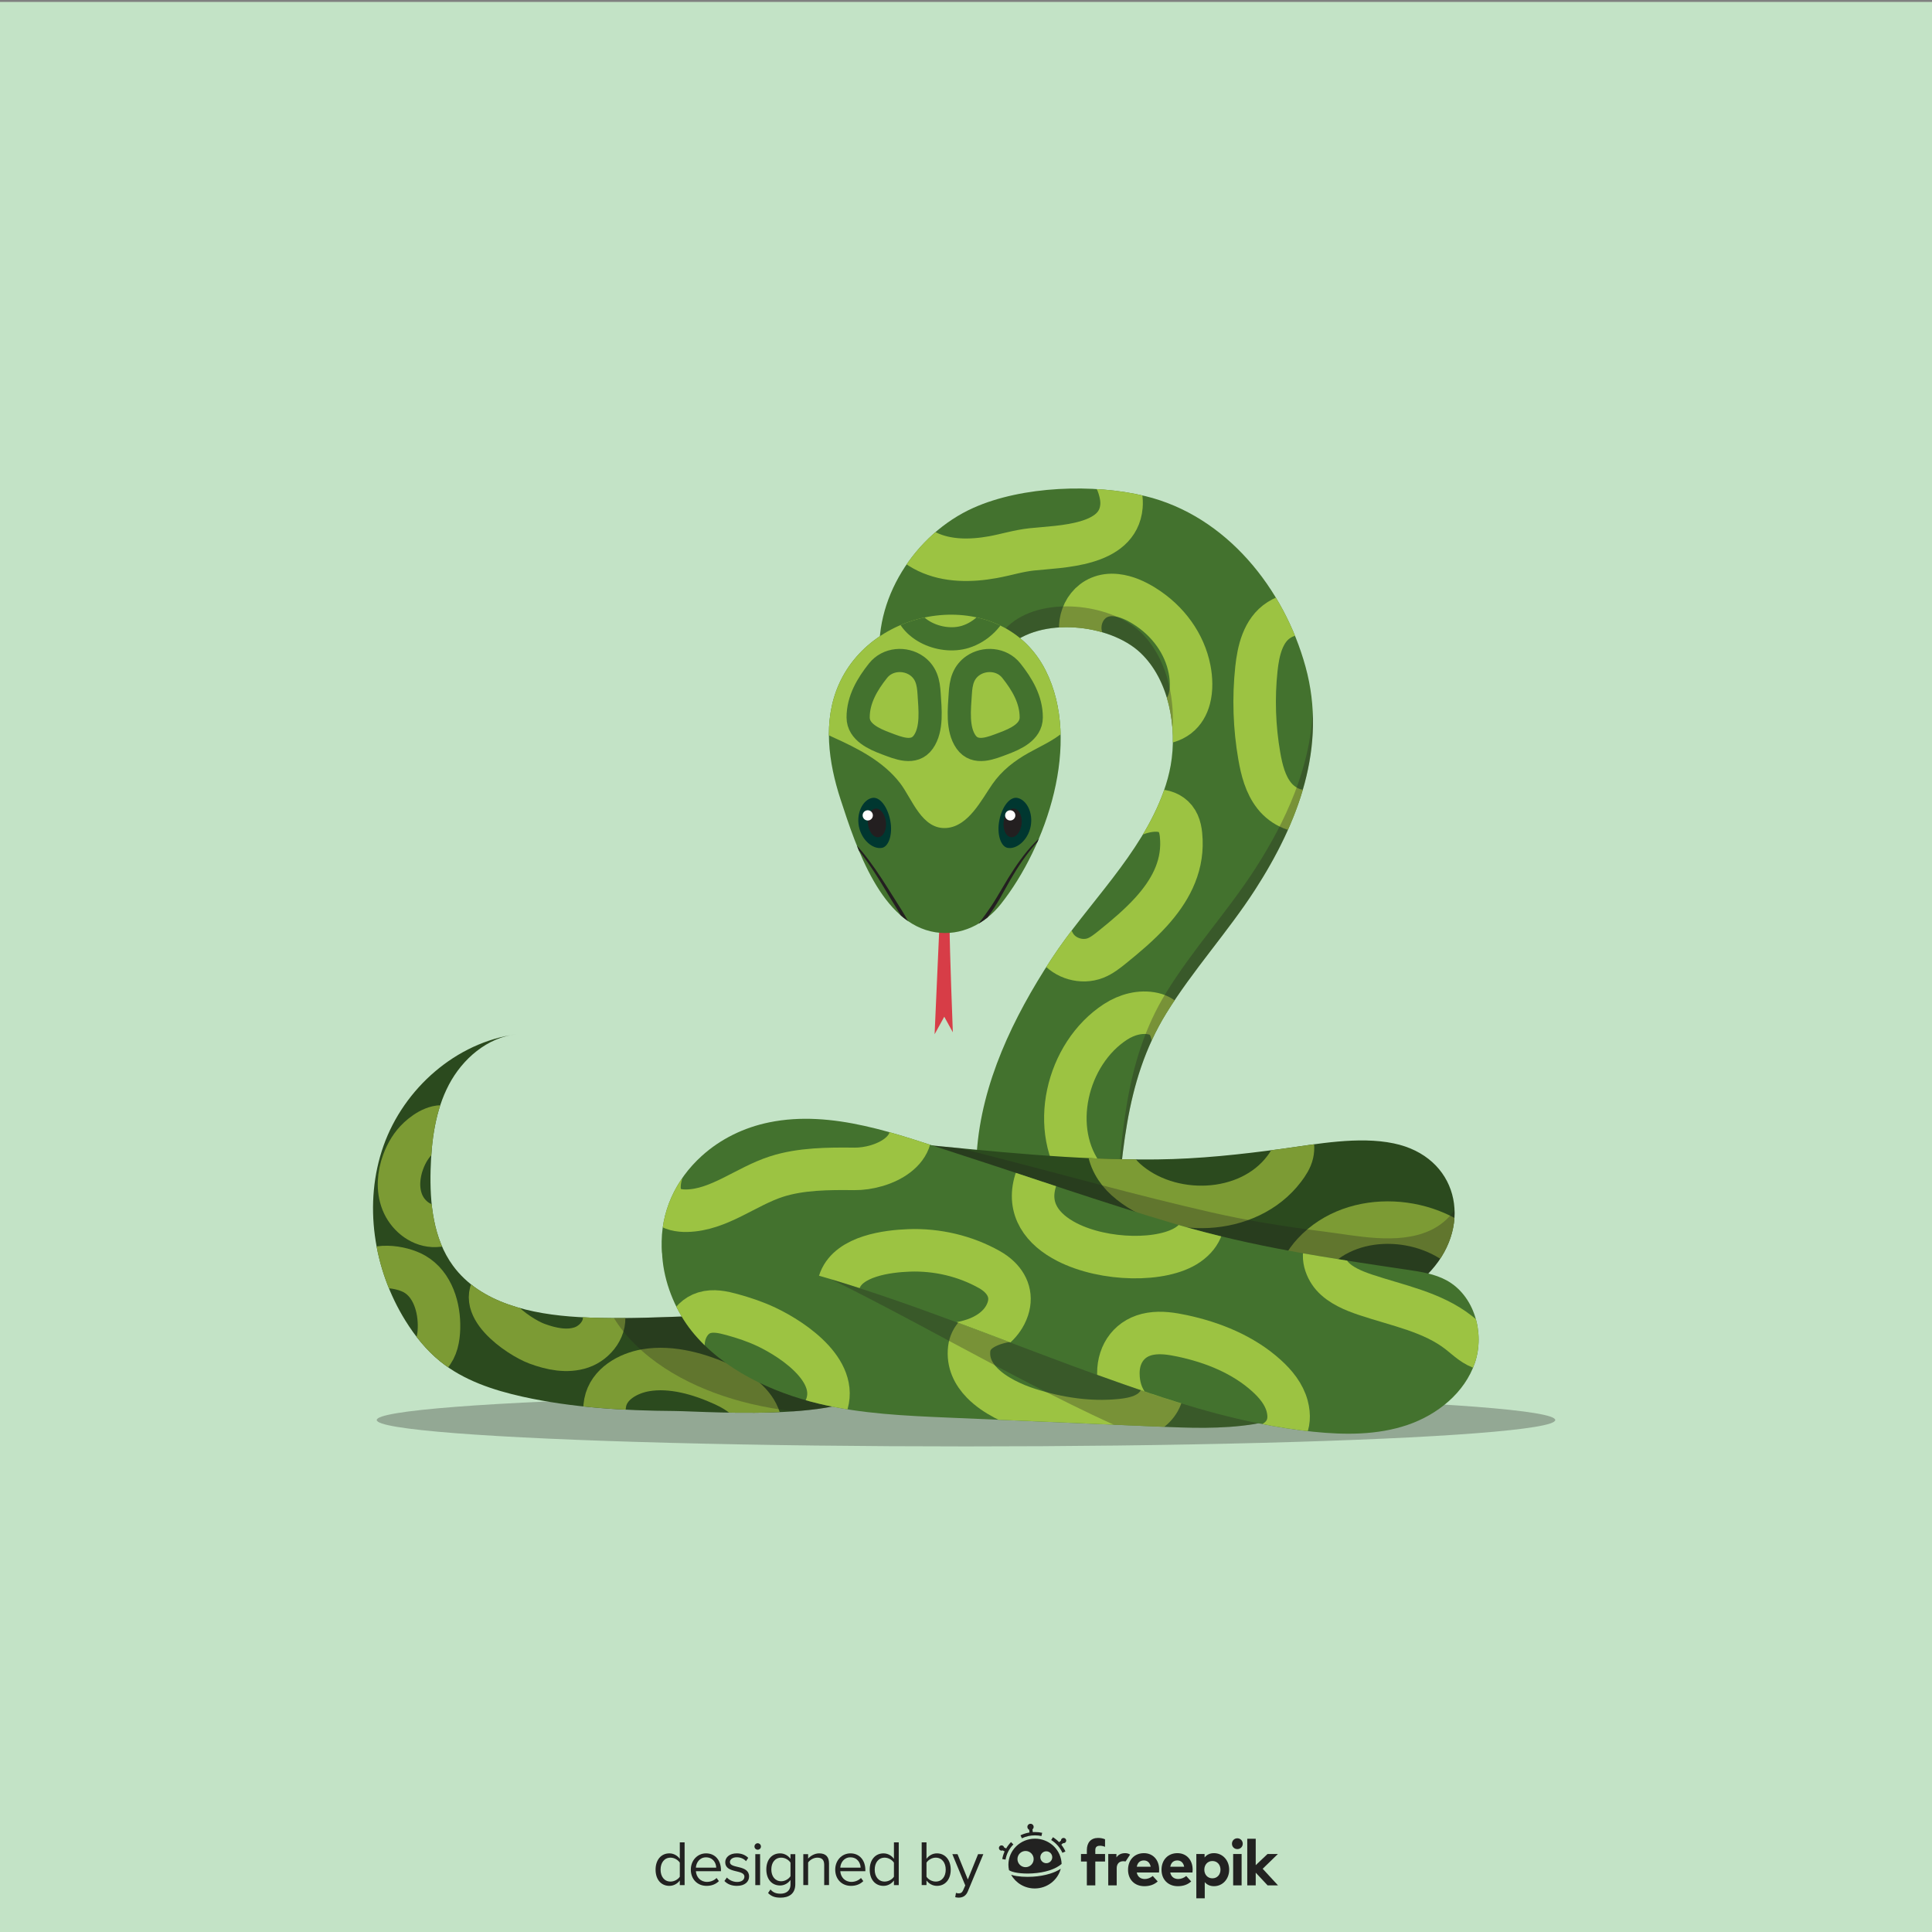 <?xml version="1.0" encoding="utf-8"?>
<!-- Generator: Adobe Illustrator 27.5.0, SVG Export Plug-In . SVG Version: 6.00 Build 0)  -->
<svg version="1.1" xmlns="http://www.w3.org/2000/svg" xmlns:xlink="http://www.w3.org/1999/xlink" x="0px" y="0px"
	 viewBox="0 0 500 500" style="enable-background:new 0 0 500 500;" xml:space="preserve">
<rect x="0" y="0" width="500" height="500" fill="#808080" stroke="none"/>
<g id="BACKGROUND">
	<rect y="0.5" style="fill:#C3E3C6;" width="500" height="500"/>
</g>
<g id="OBJECTS">
	<ellipse style="opacity:0.3;fill:#231F20;" cx="250" cy="367.5" rx="152.5" ry="6.833"/>
	<g>
		<g>
			<defs>
				<path id="SVGID_1_" d="M301.837,262.222c-11.085,17.98-11.471,38.242-13.361,58.684c-1.265,13.677-16.585,10.976-24.866,4.954
					c-8.558-6.223-11.525-17.369-10.825-27.552c1.244-18.08,9.5-35.077,19.268-50.034c9.428-14.435,23.246-27.04,29.125-43.53
					c0.77-2.159,1.383-4.374,1.787-6.632c1.748-9.771-0.359-22.115-7.806-29.159c-8.004-7.572-25.917-9.426-34.306-1.518
					c-6.409,6.042-5.265,19.833-15.564,21.648c-9.908,1.747-16.319-8.576-17.435-17.053c-2.21-16.778,8.98-33.869,24.094-40.613
					c12.688-5.661,31.088-6.264,44.42-3.034c21.038,5.098,35.959,23.985,41.509,44.188c5.665,20.623-1.923,40.429-13.067,57.698
					C317.799,241.133,308.68,251.124,301.837,262.222z"/>
			</defs>
			<use xlink:href="#SVGID_1_"  style="overflow:visible;fill:#43722E;"/>
			<clipPath id="SVGID_00000165226894012633516890000006230601799862476987_">
				<use xlink:href="#SVGID_1_"  style="overflow:visible;"/>
			</clipPath>
			<g style="clip-path:url(#SVGID_00000165226894012633516890000006230601799862476987_);">
				<path style="fill:none;stroke:#9CC342;stroke-width:11;stroke-miterlimit:10;" d="M239.952,142.79
					c5.211,2.495,11.303,2.433,16.988,1.408c3.487-0.629,6.543-1.643,10.144-2.025c7.489-0.793,22.271-0.813,23.148-11.139
					c0.138-1.62-0.156-3.253-0.637-4.806c-0.43-1.388-1.039-2.77-2.094-3.769c-0.97-0.919-2.242-1.445-3.502-1.893
					c-3.298-1.172-5.619-0.939-9.005-1.051c-6.137-0.203-12.312,0.026-18.356,1.169c-5.132,0.97-10.168,2.619-14.771,5.105
					c-2.224,1.201-5.23,2.707-6.881,4.671C230.634,135.637,235.089,140.46,239.952,142.79z"/>
				<path style="fill:none;stroke:#9CC342;stroke-width:11;stroke-miterlimit:10;" d="M307.806,180.81
					c-0.969,3.675-3.66,6.561-9.361,6.436c-3.761-0.082-7.328-3.214-9.567-5.528c-4.89-5.056-8.088-11.302-9.196-17.811
					c-0.822-4.826,2.621-10.6,9.208-9.873c2.649,0.293,5.078,1.429,7.243,2.777c6.25,3.893,10.45,9.848,11.726,16.393
					C308.337,175.663,308.44,178.406,307.806,180.81z"/>
				<path style="fill:none;stroke:#9CC342;stroke-width:11;stroke-miterlimit:10;" d="M346.351,201.084
					c2.955-8.63,3.152-18.139,0.77-26.93c-1.696-6.258-7.242-19.313-16.104-13.71c-4.195,2.652-5.374,8.058-5.862,12.652
					c-0.797,7.498-0.545,15.107,0.745,22.536c0.634,3.65,1.578,7.385,3.877,10.29c2.299,2.905,6.272,4.769,9.791,3.609
					C343.125,208.358,345.137,204.63,346.351,201.084z"/>
				<path style="fill:none;stroke:#9CC342;stroke-width:11;stroke-miterlimit:10;" d="M297.933,235.959
					c-3.043,3.364-6.613,6.365-10.025,9.116c-1.374,1.107-2.776,2.232-4.421,2.872c-3.476,1.354-7.781,0.126-10.021-2.856
					c-1.525-2.031-2.081-4.645-2.137-7.183c-0.282-12.772,11.057-22.373,21.938-26.868c3.629-1.499,8.462-2.22,10.921,0.841
					c1.236,1.538,1.478,3.631,1.556,5.603C306.033,224.773,302.604,230.795,297.933,235.959z"/>
				<path style="fill:none;stroke:#9CC342;stroke-width:11;stroke-miterlimit:10;" d="M298.485,262.344
					c6.439,1.461,5.501,10.271,4.19,14.951c-2.023,7.223-2.237,14.743-4.202,22.048c-1.425,5.295-4.686,9.288-10.531,9.325
					c-1.353,0.009-2.732-0.209-3.929-0.84c-1.341-0.707-2.369-1.883-3.299-3.081c-9.502-12.236-4.705-32.083,8.006-40.306
					C291.591,262.583,295.15,261.588,298.485,262.344z"/>
			</g>
		</g>
		<g style="opacity:0.3;">
			<path style="fill:#231F20;" d="M295.157,168.953c5.197,4.916,7.786,12.414,8.286,19.817c0.62-8.96-1.815-19.084-8.286-25.206
				c-8.004-7.571-25.917-9.426-34.306-1.518c-6.409,6.042-5.265,19.833-15.564,21.648c-9.908,1.747-16.319-8.576-17.435-17.053
				c-0.068-0.516-0.123-1.032-0.165-1.548c-0.181,2.3-0.14,4.621,0.165,6.937c1.117,8.477,7.527,18.8,17.435,17.053
				c10.299-1.816,9.154-15.607,15.564-21.648C269.24,159.527,287.153,161.382,295.157,168.953z"/>
			<path style="fill:#231F20;" d="M324.807,224.88c-7.011,10.864-16.13,20.854-22.972,31.953
				c-11.085,17.98-11.471,38.242-13.361,58.685c-1.265,13.677-16.585,10.976-24.866,4.954c-7.023-5.107-10.276-13.531-10.831-22.016
				c-0.662,10.144,2.315,21.212,10.831,27.406c8.281,6.022,23.601,8.723,24.866-4.954c1.89-20.442,2.276-40.704,13.361-58.685
				c6.842-11.098,15.962-21.089,22.972-31.952c9.035-14,15.731-29.669,14.924-46.087C339.036,198.638,332.848,212.42,324.807,224.88
				z"/>
		</g>
		<g>
			<defs>
				<path id="SVGID_00000138558513276273974180000003749522107925239228_" d="M174.581,365.166
					c8.254,0.06,54.691,3.659,53.085-10.141c-0.428-3.673-3.396-6.536-6.531-8.497c-7.34-4.594-16.258-5.952-24.915-6.134
					c-15.57-0.329-31.034,1.371-46.587,0.455c-12.049-0.71-25.264-3.544-32.399-13.28c-5.117-6.982-6.03-16.166-5.795-24.818
					c0.205-7.57,1.207-15.31,4.726-22.015c3.519-6.705,9.941-12.249,17.469-13.07c-15.604,2.081-29.12,14.026-34.379,28.864
					c-5.258,14.838-2.625,31.935,5.695,45.299c2.441,3.92,5.367,7.578,8.955,10.485c6.082,4.928,13.75,7.465,21.393,9.16
					C148.163,364.327,161.405,365.071,174.581,365.166z"/>
			</defs>
			<use xlink:href="#SVGID_00000138558513276273974180000003749522107925239228_"  style="overflow:visible;fill:#2B4A1E;"/>
			<clipPath id="SVGID_00000175302960984240787010000009598346513834001542_">
				<use xlink:href="#SVGID_00000138558513276273974180000003749522107925239228_"  style="overflow:visible;"/>
			</clipPath>
			<g style="clip-path:url(#SVGID_00000175302960984240787010000009598346513834001542_);">
				<path style="fill:none;stroke:#7C9B34;stroke-width:11;stroke-miterlimit:10;" d="M164.479,375.154
					c-5.215-1.694-8.956-6.422-7.858-12.148c0.931-4.854,5.961-7.61,10.451-8.382c6.766-1.163,14.082,1.001,20.197,3.791
					c4.331,1.976,8.661,5.174,9.585,9.844c0.166,0.841,0.211,1.731-0.073,2.54c-0.488,1.391-1.835,2.281-3.157,2.933
					c-6.16,3.037-13.332,3.057-20.192,2.718C170.411,376.302,167.356,376.089,164.479,375.154z"/>
				<path style="fill:none;stroke:#7C9B34;stroke-width:11;stroke-miterlimit:10;" d="M138.95,347.745
					c3.692,1.369,7.811,2.236,11.537,0.965s6.718-5.308,5.642-9.096c-0.64-2.252-2.507-3.939-4.455-5.237
					c-5.277-3.516-16.79-7.455-22.603-2.776C121.784,337.466,134.144,345.963,138.95,347.745z"/>
				<path style="fill:none;stroke:#7C9B34;stroke-width:11;stroke-miterlimit:10;" d="M107.302,329.717
					c4.683,2.707,6.47,8.69,6.308,14.096c-0.074,2.488-0.543,5.123-2.222,6.96c-1.965,2.151-5.234,2.719-8.078,2.084
					c-3.388-0.757-6.349-3.034-8.212-5.964c-2.702-4.248-3.994-11.852-1.174-16.401C96.355,326.573,103.887,327.743,107.302,329.717
					z"/>
				<path style="fill:none;stroke:#7C9B34;stroke-width:11;stroke-miterlimit:10;" d="M108.297,294.523
					c-1.806,1.675-3.102,3.85-3.955,6.161c-1.226,3.323-1.544,7.093-0.245,10.389c1.298,3.296,4.405,5.976,7.942,6.176
					c3.736,0.212,7.268-2.377,8.883-5.753c1.615-3.376,1.548-7.36,0.593-10.978c-0.751-2.846-2.404-6.955-5.157-8.48
					C113.667,290.548,110.381,292.589,108.297,294.523z"/>
			</g>
		</g>
		<path style="opacity:0.3;fill:#231F20;" d="M221.135,346.529c-7.34-4.594-16.258-5.952-24.915-6.134
			c-12.475-0.264-24.882,0.773-37.321,0.725c0.732,1.192,1.515,2.316,2.34,3.344c7.987,9.957,20.713,15.88,32.889,18.802
			c3.681,0.884,7.407,1.512,11.157,1.995c12.253-0.851,23.175-3.421,22.382-10.235C227.237,351.353,224.269,348.49,221.135,346.529z
			"/>
		<g>
			<defs>
				<path id="SVGID_00000149371879940331554070000004195736192539718571_" d="M370.397,328.775
					c-7.348,8.215-17.172,7.323-26.5,10.736c-6.242,2.283-13.014,2.617-19.66,2.622c-32.11,0.025-64.205-7.161-93.24-20.873
					c-4.119-1.945-8.304-4.12-11.176-7.657c-2.871-3.537-4.102-8.792-1.776-12.709c3.279-5.524,11.109-5.596,17.504-4.987
					c21.249,2.022,42.538,4.392,63.915,4.15c10.925-0.123,21.588-1.286,32.395-2.753c9.088-1.234,19.727-3.289,28.829-1.4
					C377.205,299.329,381.255,316.636,370.397,328.775z"/>
			</defs>
			<use xlink:href="#SVGID_00000149371879940331554070000004195736192539718571_"  style="overflow:visible;fill:#2B4A1E;"/>
			<clipPath id="SVGID_00000175299432705509435490000009705561441064063919_">
				<use xlink:href="#SVGID_00000149371879940331554070000004195736192539718571_"  style="overflow:visible;"/>
			</clipPath>
			<g style="clip-path:url(#SVGID_00000175299432705509435490000009705561441064063919_);">
				<path style="fill:none;stroke:#7C9B34;stroke-width:11;stroke-miterlimit:10;" d="M286.788,296.358
					c-0.263-6.597,8.488-7.982,13.348-7.932c7.501,0.076,14.818-1.672,22.382-1.673c5.483-0.001,10.186,2.111,11.742,7.746
					c0.36,1.304,0.508,2.693,0.21,4.012c-0.334,1.479-1.203,2.777-2.117,3.987c-9.345,12.356-29.757,12.882-41.002,2.746
					C288.811,302.954,286.924,299.776,286.788,296.358z"/>
				<path style="fill:none;stroke:#7C9B34;stroke-width:11;stroke-miterlimit:10;" d="M384.64,334.829
					c-0.383,6.591-9.227,7.114-14.059,6.59c-7.457-0.809-14.91,0.216-22.438-0.522c-5.457-0.535-9.931-3.096-10.929-8.856
					c-0.231-1.333-0.243-2.729,0.183-4.013c0.478-1.439,1.468-2.646,2.497-3.761c10.508-11.383,30.874-9.913,41.074,1.274
					C383.272,328.068,384.839,331.415,384.64,334.829z"/>
			</g>
		</g>
		<g>
			<defs>
				<path id="SVGID_00000119103272899298680870000013074592916416872093_" d="M324.449,368.569
					c5.905-0.942,30.314-7.653,25.332-18.024c-1.704-3.547-5.791-5.166-9.55-6.327c-19.265-5.953-39.56-8.182-58.662-14.639
					c-15.171-5.128-29.329-12.836-44.193-18.796c-14.863-5.96-30.972-10.201-46.818-7.889c-4.761,0.695-9.635,2.083-13.166,5.352
					c-10.267,9.503-5.974,26.748,1.623,36.219c7.987,9.957,20.713,15.88,32.889,18.802c11,2.641,22.385,3.135,33.687,3.619
					c17.88,0.765,35.76,1.53,53.64,2.295C307.647,369.539,316.131,369.896,324.449,368.569z"/>
			</defs>
			<use xlink:href="#SVGID_00000119103272899298680870000013074592916416872093_"  style="overflow:visible;fill:#43722E;"/>
			<clipPath id="SVGID_00000174589620148722989540000015453941790427809672_">
				<use xlink:href="#SVGID_00000119103272899298680870000013074592916416872093_"  style="overflow:visible;"/>
			</clipPath>
			<g style="clip-path:url(#SVGID_00000174589620148722989540000015453941790427809672_);">
				<path style="fill:none;stroke:#9CC342;stroke-width:11;stroke-miterlimit:10;" d="M186.917,361.12
					c-0.546-0.438-1.103-0.86-1.662-1.275c-3.422-2.542-6.899-4.853-8.087-9.406c-1.1-4.216,0.929-9.394,5.089-10.69
					c2.341-0.729,4.871-0.177,7.235,0.475c3.046,0.84,6.055,1.845,8.909,3.202c7.238,3.442,19.69,11.939,14.976,21.533
					c-2.212,4.501-7.29,4.191-11.598,4.099C196.171,368.941,191.12,364.495,186.917,361.12z"/>
				<path style="fill:none;stroke:#9CC342;stroke-width:11;stroke-miterlimit:10;" d="M254.171,357.892
					c-2.306-2.362-3.758-5.288-3.34-8.828c0.705-5.977,8.92-7.511,13.954-7.614c4.13-0.084,8.193,0.958,12.178,2.045
					c7.812,2.13,15.986,4.715,21.406,10.73c1.156,1.283,2.192,2.774,2.435,4.484c0.37,2.611-1.254,5.201-3.459,6.647
					c-2.205,1.446-4.892,1.943-7.517,2.195c-7.97,0.767-16.011-0.46-23.608-2.887C262.411,363.447,257.436,361.235,254.171,357.892z
					"/>
			</g>
		</g>
		<path style="fill:#D73D47;" d="M243.125,239.5l-1.25,28.165l2.5-4.54l2.219,4.03c0,0-0.844-21.655-0.844-27.655
			S243.125,239.5,243.125,239.5z"/>
		<path style="opacity:0.3;fill:#231F20;" d="M376.432,313.149c-1.567,2.343-3.884,4.2-6.471,5.361
			c-8.34,3.744-19.089,1.232-27.773,0.152c-9.644-1.199-19.248-2.752-28.726-4.912c-19.362-4.413-38.481-9.805-57.717-14.722
			c-2.364-0.604-4.762-1.239-7.186-1.868c-4.337-0.416-8.672-0.842-13.006-1.255c-6.395-0.609-14.224-0.537-17.504,4.987
			c-2.326,3.917-1.095,9.172,1.776,12.709c2.871,3.537,7.056,5.712,11.176,7.657c29.035,13.713,61.13,20.898,93.24,20.873
			c6.646-0.005,13.418-0.338,19.66-2.622c9.328-3.413,19.152-2.521,26.5-10.736C374.69,323.98,376.644,318.382,376.432,313.149z"/>
		<g>
			<defs>
				<path id="SVGID_00000181046302216951077360000010815135117236504753_" d="M277.017,353.267
					c-20.487-7.59-40.933-15.904-61.801-22.165c-8.218-2.431-16.219-4.637-24.757-2.523c-3.232,0.8-6.351,2.163-9.669,2.437
					c-3.319,0.275-7.071-0.864-8.616-3.814c-0.679-1.297-0.857-2.795-0.917-4.257c-0.378-9.24,3.578-17.649,10.34-23.775
					c4.914-4.452,10.956-7.369,17.449-8.701c16.375-3.358,33.244,3.096,48.679,8.086c18.892,6.107,37.638,12.68,56.687,18.291
					c19.857,5.849,39.439,8.747,59.86,11.772c3.467,0.514,7.017,1.054,10.095,2.731c7.189,3.917,9.961,13.633,7.318,21.382
					c-2.643,7.749-9.699,13.419-17.452,16.051c-7.753,2.632-16.162,2.588-24.307,1.756c-19.304-1.973-37.77-8.173-55.925-14.717
					C281.671,354.982,279.344,354.129,277.017,353.267z"/>
			</defs>
			<use xlink:href="#SVGID_00000181046302216951077360000010815135117236504753_"  style="overflow:visible;fill:#43722E;"/>
			<clipPath id="SVGID_00000088828339112608086540000013539987352079959477_">
				<use xlink:href="#SVGID_00000181046302216951077360000010815135117236504753_"  style="overflow:visible;"/>
			</clipPath>
			<g style="clip-path:url(#SVGID_00000088828339112608086540000013539987352079959477_);">
				<path style="fill:none;stroke:#9CC342;stroke-width:11;stroke-miterlimit:10;" d="M196.366,277.173
					c-11.54,3.367-20.693,13.886-24.687,25.01c-1.145,3.19-1.776,7.245,0.709,9.549c1.394,1.293,3.426,1.636,5.327,1.599
					c8.34-0.162,15.282-6.259,23.219-8.827c6.328-2.047,13.558-2.075,20.145-1.997c7.327,0.087,18.074-4.775,13.577-13.955
					c-1.414-2.886-4.019-5.018-6.779-6.664c-7.006-4.179-15.32-5.733-23.476-5.827C201.624,276.028,198.936,276.423,196.366,277.173
					z"/>
				<path style="fill:none;stroke:#9CC342;stroke-width:11;stroke-miterlimit:10;" d="M297.804,345.16
					c-5.297,0.855-8.378,4.993-8.37,10.242c0.01,6.828,3.819,10.685,9.447,14.12c5.399,3.295,12.086,4.095,18.184,5.392
					c7.167,1.525,18.66-1.131,16.054-11.016c-0.82-3.108-2.955-5.71-5.338-7.866c-6.048-5.474-13.895-8.631-21.874-10.326
					C303.243,345.142,300.492,344.727,297.804,345.16z"/>
				<path style="fill:none;stroke:#9CC342;stroke-width:11;stroke-miterlimit:10;" d="M258.655,330.472
					c-0.741-0.715-1.618-1.355-2.6-1.907c-6.301-3.54-13.598-5.231-20.812-4.965c-5.659,0.208-15.379,1.462-17.837,7.64
					c-1.74,4.374-0.564,9.747,3.06,12.812c3.072,2.598,7.274,3.345,11.279,3.727c6.592,0.63,13.954,1.04,20.326-1.112
					c3.372-1.139,6.539-3.303,8.148-6.478C262.163,336.355,261.227,332.956,258.655,330.472z"/>
				<path style="fill:none;stroke:#9CC342;stroke-width:11;stroke-miterlimit:10;" d="M276.171,321.466
					c9.695,4.94,24.772,5.158,31.31,0.626c7.566-5.245,3.153-13.994-3.275-18.015c-8.203-5.133-19.555-5.628-28.855-3.876
					c-3.218,0.606-6.316,2-7.354,5.366C265.735,312.909,269.785,318.212,276.171,321.466z"/>
				<path style="fill:none;stroke:#9CC342;stroke-width:11;stroke-miterlimit:10;" d="M353.345,335.071
					c8.3,2.794,17.305,4.421,24.199,9.821c2.074,1.625,4.029,3.625,6.596,4.223c3.257,0.758,6.921-1.31,7.956-4.489
					c1.36-4.18-1.556-8.532-4.813-11.485c-5.382-4.879-12.055-8.127-18.897-10.568c-7.027-2.506-13.252-4.282-20.683-2.378
					c-1.304,0.334-2.627,0.773-3.638,1.661c-2.521,2.214-1.173,6.236,0.699,8.372C346.89,332.654,350.356,334.065,353.345,335.071z"
					/>
			</g>
		</g>
		<g>
			<defs>
				<path id="SVGID_00000096759530280627705070000014375903481577244319_" d="M259.026,233.962
					c11.78-14.886,21.022-41.766,11.58-60.466c-10.958-21.702-44.125-17.612-53.521,3.638c-4.193,9.482-2.674,20.18,0.449,29.745
					c4.071,12.47,10.527,32.251,24.615,34.4C248.622,242.266,254.847,239.243,259.026,233.962z"/>
			</defs>
			<use xlink:href="#SVGID_00000096759530280627705070000014375903481577244319_"  style="overflow:visible;fill:#43722E;"/>
			<clipPath id="SVGID_00000120542578371539692630000004399955900714247560_">
				<use xlink:href="#SVGID_00000096759530280627705070000014375903481577244319_"  style="overflow:visible;"/>
			</clipPath>
			<path style="clip-path:url(#SVGID_00000120542578371539692630000004399955900714247560_);fill:#9CC342;" d="M284.525,163.346
				c-1.2-3.308-3.658-6.192-6.873-7.529c-6.73-2.8-15.47-2.304-22.603-2.303c-13.565,0.002-27.633,0.425-39.817,6.389
				c-7.732,3.784-7.95,15.844-7.113,23.15c0.489,4.266,3.814,6.114,7.448,7.744c6.33,2.838,13.089,6.251,17.43,11.949
				c3.07,4.03,5.619,12.085,12.038,11.527c5.65-0.491,8.969-7.294,11.819-11.38c2.439-3.496,5.693-6.009,9.392-8.076
				c3.555-1.987,7.554-3.647,10.362-6.703c3.242-3.529,5.325-7.986,6.789-12.506C284.647,171.748,285.961,167.306,284.525,163.346z"
				/>
			<g style="clip-path:url(#SVGID_00000120542578371539692630000004399955900714247560_);">
				<path style="fill:#231F20;" d="M215.01,212.679c3.07,2.198,5.756,4.907,8.175,7.812c2.397,2.93,4.511,6.081,6.518,9.271
					l3.024,4.785c0.494,0.807,1.015,1.583,1.483,2.421c0.47,0.827,0.907,1.66,1.383,2.452c0.934,1.589,2.107,3.017,3.684,3.863
					c1.561,0.848,3.422,1.202,5.226,1.335c0.899,0.055,1.763-0.02,2.566-0.347c0.808-0.317,1.576-0.829,2.307-1.376
					c1.459-1.107,2.733-2.467,3.902-3.912c1.164-1.447,2.253-2.992,3.297-4.538c1.026-1.559,1.971-3.181,2.928-4.804
					c1.887-3.266,3.942-6.47,6.343-9.402c2.428-2.898,5.279-5.517,8.652-7.235c-1.623,0.96-3.125,2.105-4.507,3.372
					c-1.37,1.282-2.616,2.689-3.763,4.171c-2.299,2.966-4.257,6.174-6.057,9.477c-0.911,1.649-1.831,3.305-2.873,4.897
					c-1.052,1.585-2.124,3.133-3.31,4.633c-1.187,1.49-2.494,2.915-4.032,4.103c-0.771,0.585-1.578,1.142-2.525,1.525
					c-0.947,0.396-2.008,0.496-2.984,0.435c-1.935-0.162-3.869-0.534-5.631-1.498c-1.767-0.964-3.055-2.585-4.003-4.233
					c-1.765-3.364-3.848-6.456-5.759-9.717C225.211,223.727,220.912,217.431,215.01,212.679z"/>
			</g>
			
				<path style="clip-path:url(#SVGID_00000120542578371539692630000004399955900714247560_);fill:none;stroke:#43722E;stroke-width:6;stroke-miterlimit:10;" d="
				M237.225,172.295c1.048,0.735,1.912,1.759,2.44,3.056c0.545,1.337,0.706,2.797,0.793,4.238c0.232,3.835,0.874,9.07-1.497,12.433
				c-2.39,3.391-6.591,1.544-9.682,0.383c-3.011-1.131-7.188-2.935-7.192-6.743c-0.005-4.594,2.355-8.585,5.157-12.101
				C229.709,170.467,234.223,170.191,237.225,172.295z"/>
			
				<path style="clip-path:url(#SVGID_00000120542578371539692630000004399955900714247560_);fill:none;stroke:#43722E;stroke-width:6;stroke-miterlimit:10;" d="
				M251.75,172.295c-1.048,0.735-1.912,1.759-2.44,3.056c-0.545,1.337-0.706,2.797-0.793,4.238
				c-0.232,3.835-0.874,9.07,1.496,12.433c2.39,3.391,6.591,1.544,9.682,0.383c3.011-1.131,7.188-2.935,7.192-6.743
				c0.005-4.594-2.355-8.585-5.157-12.101C259.267,170.467,254.753,170.191,251.75,172.295z"/>
			
				<path style="clip-path:url(#SVGID_00000120542578371539692630000004399955900714247560_);fill:none;stroke:#43722E;stroke-width:6;stroke-miterlimit:10;" d="
				M234.031,155.167c0.043,7.703,9.379,11.648,15.812,9.643c4.072-1.27,7.439-4.608,8.742-8.67"/>
		</g>
		<path style="opacity:0.3;fill:#231F20;" d="M325.631,368.35c-14.233-2.88-28.065-7.607-41.722-12.529
			c-2.329-0.839-4.656-1.692-6.983-2.554c-20.452-7.577-40.864-15.875-61.695-22.131c15.051,7.438,29.814,15.667,44.653,23.484
			c2.196,1.157,4.393,2.304,6.593,3.438c7.171,3.697,14.406,7.337,21.775,10.652c3.66,0.156,7.32,0.313,10.979,0.47
			c8.416,0.36,16.899,0.717,25.218-0.611C324.784,368.515,325.186,368.441,325.631,368.35z"/>
		<g>
			<path style="fill:#003730;" d="M230.387,212.284c0.712,3.566-0.36,6.786-2.103,7.134c-2.339,0.467-5.283-1.951-5.995-5.517
				c-0.712-3.566,1.063-6.926,3.416-7.396C227.667,206.113,229.674,208.718,230.387,212.284z"/>
			<path style="fill:#231F20;" d="M229.28,212.719c0.22,2.045-0.644,3.815-1.93,3.954c-1.286,0.139-2.507-1.407-2.727-3.452
				c-0.22-2.045,0.644-3.815,1.93-3.954C227.839,209.128,229.06,210.674,229.28,212.719z"/>
			<path style="fill:#FFFFFF;" d="M225.872,210.761c0.143,0.717-0.322,1.415-1.04,1.558c-0.717,0.143-1.415-0.322-1.558-1.039
				c-0.143-0.717,0.322-1.415,1.04-1.558C225.031,209.579,225.729,210.044,225.872,210.761z"/>
		</g>
		<g>
			<path style="fill:#003730;" d="M258.631,212.284c-0.712,3.566,0.36,6.786,2.103,7.134c2.339,0.467,5.283-1.951,5.995-5.517
				c0.712-3.566-1.063-6.926-3.416-7.396C261.351,206.113,259.343,208.718,258.631,212.284z"/>
			<path style="fill:#231F20;" d="M259.738,212.719c-0.22,2.045,0.644,3.815,1.93,3.954c1.286,0.139,2.507-1.407,2.727-3.452
				c0.22-2.045-0.644-3.815-1.93-3.954C261.179,209.128,259.958,210.674,259.738,212.719z"/>
			<path style="fill:#FFFFFF;" d="M260.146,210.761c-0.143,0.717,0.322,1.415,1.039,1.558c0.717,0.143,1.415-0.322,1.558-1.039
				c0.143-0.717-0.322-1.415-1.039-1.558C260.987,209.579,260.289,210.044,260.146,210.761z"/>
		</g>
	</g>
</g>
<g id="DESIGNED_BY_FREEPIK">
	<g>
		<g id="XMLID_1_">
			<g id="XMLID_20_">
				<path id="XMLID_28_" style="fill:#222221;" d="M261.646,476.736c-0.49,0.502-0.91,1.054-1.255,1.646l-0.527-0.273
					c-0.076-0.337-0.396-0.569-0.746-0.528c-0.375,0.044-0.643,0.384-0.599,0.758c0.044,0.375,0.384,0.643,0.758,0.599
					c0.074-0.009,0.144-0.029,0.208-0.059l0.511,0.265c-0.284,0.627-0.49,1.289-0.611,1.975l0.845,0.149
					c0.26-1.479,0.962-2.839,2.029-3.932L261.646,476.736z"/>
				<path id="XMLID_27_" style="fill:#222221;" d="M267.861,474.129c-0.194,0-0.386,0.007-0.577,0.019l-0.083-0.709
					c0.212-0.169,0.335-0.441,0.301-0.73c-0.052-0.445-0.456-0.764-0.901-0.711c-0.445,0.052-0.763,0.456-0.711,0.901
					c0.034,0.288,0.214,0.522,0.458,0.638l0.083,0.707c-0.808,0.132-1.589,0.376-2.332,0.731l0.37,0.774
					c1.058-0.506,2.199-0.762,3.392-0.762c0.562,0,1.124,0.06,1.67,0.178l0.182-0.839
					C269.107,474.196,268.484,474.129,267.861,474.129z"/>
				<path id="XMLID_26_" style="fill:#222221;" d="M275.337,477.014c0.375-0.046,0.641-0.387,0.595-0.761
					c-0.046-0.375-0.387-0.641-0.761-0.595c-0.35,0.043-0.606,0.344-0.6,0.689l-0.471,0.411c-0.473-0.487-1.007-0.92-1.594-1.29
					l-0.458,0.726c1.284,0.809,2.288,1.955,2.903,3.313l0.782-0.354c-0.284-0.627-0.643-1.214-1.067-1.75l0.456-0.397
					C275.191,477.019,275.263,477.023,275.337,477.014z"/>
				<path id="XMLID_25_" style="fill:#222221;" d="M267.24,485.689c-0.437,0.026-0.877,0.039-1.31,0.039
					c-0.997,0-1.962-0.069-2.807-0.203c-0.442-0.07-0.958-0.176-1.439-0.331c1.185,2.107,3.476,3.539,6.102,3.539
					c3.234,0,5.959-2.17,6.737-5.1c-0.772,0.509-1.705,0.935-2.784,1.271C270.405,485.321,268.848,485.592,267.24,485.689z"/>
				<path id="XMLID_21_" style="fill:#222221;" d="M267.861,475.846c-3.796,0-6.884,3.019-6.884,6.73
					c0,0.482,0.052,0.962,0.155,1.428c0.762,0.547,3.064,1.008,6.055,0.828c3.261-0.196,5.998-1.084,7.556-2.444
					c-0.006-0.221-0.023-0.442-0.051-0.659C274.261,478.375,271.324,475.846,267.861,475.846z M265.415,483.223
					c-1.155,0-2.095-0.94-2.095-2.095c0-1.155,0.94-2.095,2.095-2.095c1.155,0,2.095,0.94,2.095,2.095
					C267.51,482.284,266.57,483.223,265.415,483.223z M270.78,482.195c-0.849,0-1.54-0.691-1.54-1.54
					c0-0.849,0.691-1.541,1.54-1.541c0.849,0,1.541,0.691,1.541,1.541C272.32,481.504,271.629,482.195,270.78,482.195z"/>
			</g>
			<path id="XMLID_18_" style="fill:#222221;" d="M285.983,477.96c-0.334-0.131-0.912-0.35-1.565-0.269
				c-0.624,0.078-0.955,0.386-0.955,1.14v0.981h2.523v1.944h-2.523v6.177h-2.188v-6.177h-1.517v-1.944h1.517v-1.006
				c0-1.902,1.014-3.151,2.908-3.151c0.728,0,1.31,0.138,1.8,0.349L285.983,477.96z"/>
			<path id="XMLID_16_" style="fill:#222221;" d="M291.308,481.733c-0.2-0.034-0.405-0.052-0.596-0.052
				c-1.014,0-1.71,0.62-1.71,1.827v4.425h-2.188v-8.121h2.12v0.888c0.511-0.763,1.291-1.106,2.288-1.106
				c0.469,0,0.96,0.144,1.239,0.381L291.308,481.733z"/>
			<path id="XMLID_13_" style="fill:#222221;" d="M299.99,483.86c0,0.251-0.017,0.553-0.042,0.738h-5.758
				c0.235,1.173,1.056,1.685,2.087,1.685c0.704,0,1.467-0.285,2.053-0.779l1.282,1.408c-0.922,0.846-2.095,1.232-3.461,1.232
				c-2.489,0-4.216-1.693-4.216-4.249c0-2.556,1.676-4.3,4.107-4.3C298.381,479.594,299.982,481.329,299.99,483.86z
				 M294.199,483.106h3.595c-0.201-1.039-0.83-1.626-1.768-1.626C294.995,481.48,294.392,482.1,294.199,483.106z"/>
			<path id="XMLID_10_" style="fill:#222221;" d="M308.657,483.86c0,0.251-0.017,0.553-0.042,0.738h-5.758
				c0.235,1.173,1.056,1.685,2.087,1.685c0.704,0,1.467-0.285,2.053-0.779l1.282,1.408c-0.922,0.846-2.095,1.232-3.461,1.232
				c-2.489,0-4.216-1.693-4.216-4.249c0-2.556,1.676-4.3,4.107-4.3C307.048,479.594,308.649,481.329,308.657,483.86z
				 M302.866,483.106h3.596c-0.201-1.039-0.83-1.626-1.768-1.626C303.662,481.48,303.058,482.1,302.866,483.106z"/>
			<path id="XMLID_7_" style="fill:#222221;" d="M318.108,483.869c0,2.439-1.693,4.274-3.931,4.274c-1.09,0-1.861-0.427-2.389-1.056
				v4.199h-2.179v-11.474h2.137v0.897c0.528-0.662,1.307-1.115,2.422-1.115C316.414,479.594,318.108,481.43,318.108,483.869z
				 M311.679,483.869c0,1.282,0.846,2.238,2.087,2.238c1.291,0,2.095-0.997,2.095-2.238c0-1.24-0.805-2.238-2.095-2.238
				C312.526,481.631,311.679,482.586,311.679,483.869z"/>
			<path id="XMLID_4_" style="fill:#222221;" d="M321.622,477.155c0,0.788-0.612,1.391-1.4,1.391c-0.788,0-1.391-0.603-1.391-1.391
				c0-0.788,0.604-1.408,1.391-1.408C321.01,475.747,321.622,476.367,321.622,477.155z M321.329,487.934h-2.188v-8.121h2.188
				V487.934z"/>
			<path id="XMLID_2_" style="fill:#222221;" d="M324.979,482.704l3.059-2.892h2.682l-3.939,3.822l3.964,4.3h-2.69l-3.076-3.285
				v3.285h-2.188v-12.069h2.188V482.704z"/>
		</g>
		<g>
			<path style="fill:#222221;" d="M175.933,487.86v-1.194c-0.597,0.813-1.576,1.393-2.704,1.393c-2.09,0-3.566-1.592-3.566-4.196
				c0-2.555,1.46-4.213,3.566-4.213c1.078,0,2.057,0.531,2.704,1.41v-4.263h1.244v11.064H175.933z M175.933,485.687v-3.633
				c-0.448-0.697-1.41-1.294-2.405-1.294c-1.609,0-2.571,1.327-2.571,3.102c0,1.775,0.962,3.085,2.571,3.085
				C174.523,486.948,175.485,486.384,175.933,485.687z"/>
			<path style="fill:#222221;" d="M178.786,483.846c0-2.322,1.659-4.197,3.948-4.197c2.422,0,3.848,1.891,3.848,4.296v0.315h-6.486
				c0.1,1.509,1.161,2.77,2.886,2.77c0.912,0,1.841-0.365,2.471-1.012l0.597,0.813c-0.796,0.796-1.874,1.227-3.185,1.227
				C180.495,488.059,178.786,486.351,178.786,483.846z M182.717,480.678c-1.709,0-2.555,1.443-2.621,2.67h5.258
				C185.338,482.154,184.542,480.678,182.717,480.678z"/>
			<path style="fill:#222221;" d="M187.477,486.798l0.647-0.896c0.531,0.614,1.543,1.145,2.637,1.145
				c1.228,0,1.891-0.581,1.891-1.377c0-1.94-4.96-0.746-4.96-3.716c0-1.244,1.078-2.305,2.985-2.305c1.36,0,2.323,0.514,2.969,1.161
				l-0.581,0.862c-0.481-0.581-1.36-1.012-2.389-1.012c-1.095,0-1.775,0.548-1.775,1.261c0,1.758,4.96,0.597,4.96,3.716
				c0,1.344-1.078,2.422-3.151,2.422C189.402,488.059,188.29,487.661,187.477,486.798z"/>
			<path style="fill:#222221;" d="M195.257,477.875c0-0.464,0.382-0.846,0.829-0.846c0.465,0,0.846,0.381,0.846,0.846
				c0,0.465-0.381,0.829-0.846,0.829C195.639,478.704,195.257,478.339,195.257,477.875z M195.472,487.86v-8.011h1.244v8.011H195.472
				z"/>
			<path style="fill:#222221;" d="M198.773,489.917l0.63-0.929c0.663,0.796,1.46,1.095,2.604,1.095c1.327,0,2.571-0.647,2.571-2.405
				v-1.145c-0.581,0.813-1.559,1.427-2.687,1.427c-2.09,0-3.566-1.559-3.566-4.147c0-2.571,1.46-4.163,3.566-4.163
				c1.078,0,2.04,0.531,2.687,1.41v-1.211h1.244v7.779c0,2.654-1.858,3.483-3.815,3.483
				C200.647,491.111,199.718,490.846,198.773,489.917z M204.579,485.555v-3.5c-0.432-0.697-1.393-1.294-2.389-1.294
				c-1.609,0-2.571,1.277-2.571,3.052c0,1.758,0.962,3.052,2.571,3.052C203.185,486.865,204.147,486.251,204.579,485.555z"/>
			<path style="fill:#222221;" d="M213.303,487.86v-5.242c0-1.41-0.713-1.858-1.791-1.858c-0.979,0-1.908,0.597-2.372,1.244v5.855
				h-1.244v-8.011h1.244v1.161c0.564-0.663,1.658-1.36,2.853-1.36c1.676,0,2.555,0.846,2.555,2.588v5.623H213.303z"/>
			<path style="fill:#222221;" d="M216.156,483.846c0-2.322,1.659-4.197,3.948-4.197c2.422,0,3.848,1.891,3.848,4.296v0.315h-6.486
				c0.099,1.509,1.161,2.77,2.886,2.77c0.912,0,1.841-0.365,2.472-1.012l0.597,0.813c-0.796,0.796-1.874,1.227-3.185,1.227
				C217.865,488.059,216.156,486.351,216.156,483.846z M220.087,480.678c-1.708,0-2.555,1.443-2.621,2.67h5.258
				C222.708,482.154,221.912,480.678,220.087,480.678z"/>
			<path style="fill:#222221;" d="M231.35,487.86v-1.194c-0.597,0.813-1.576,1.393-2.704,1.393c-2.09,0-3.566-1.592-3.566-4.196
				c0-2.555,1.46-4.213,3.566-4.213c1.078,0,2.057,0.531,2.704,1.41v-4.263h1.244v11.064H231.35z M231.35,485.687v-3.633
				c-0.448-0.697-1.41-1.294-2.405-1.294c-1.609,0-2.571,1.327-2.571,3.102c0,1.775,0.962,3.085,2.571,3.085
				C229.94,486.948,230.902,486.384,231.35,485.687z"/>
			<path style="fill:#222221;" d="M238.532,487.86v-11.064h1.244v4.263c0.647-0.879,1.609-1.41,2.704-1.41
				c2.09,0,3.566,1.659,3.566,4.213c0,2.604-1.476,4.196-3.566,4.196c-1.128,0-2.107-0.581-2.704-1.393v1.194H238.532z
				 M242.164,486.948c1.626,0,2.588-1.31,2.588-3.085c0-1.775-0.962-3.102-2.588-3.102c-0.979,0-1.957,0.597-2.388,1.294v3.633
				C240.207,486.384,241.186,486.948,242.164,486.948z"/>
			<path style="fill:#222221;" d="M247.406,489.867c0.182,0.083,0.481,0.133,0.68,0.133c0.547,0,0.912-0.182,1.194-0.846
				l0.531-1.211l-3.351-8.095h1.344l2.671,6.568l2.654-6.568h1.36l-4.014,9.637c-0.481,1.161-1.294,1.609-2.355,1.625
				c-0.265,0-0.68-0.05-0.912-0.116L247.406,489.867z"/>
		</g>
	</g>
</g>
</svg>
